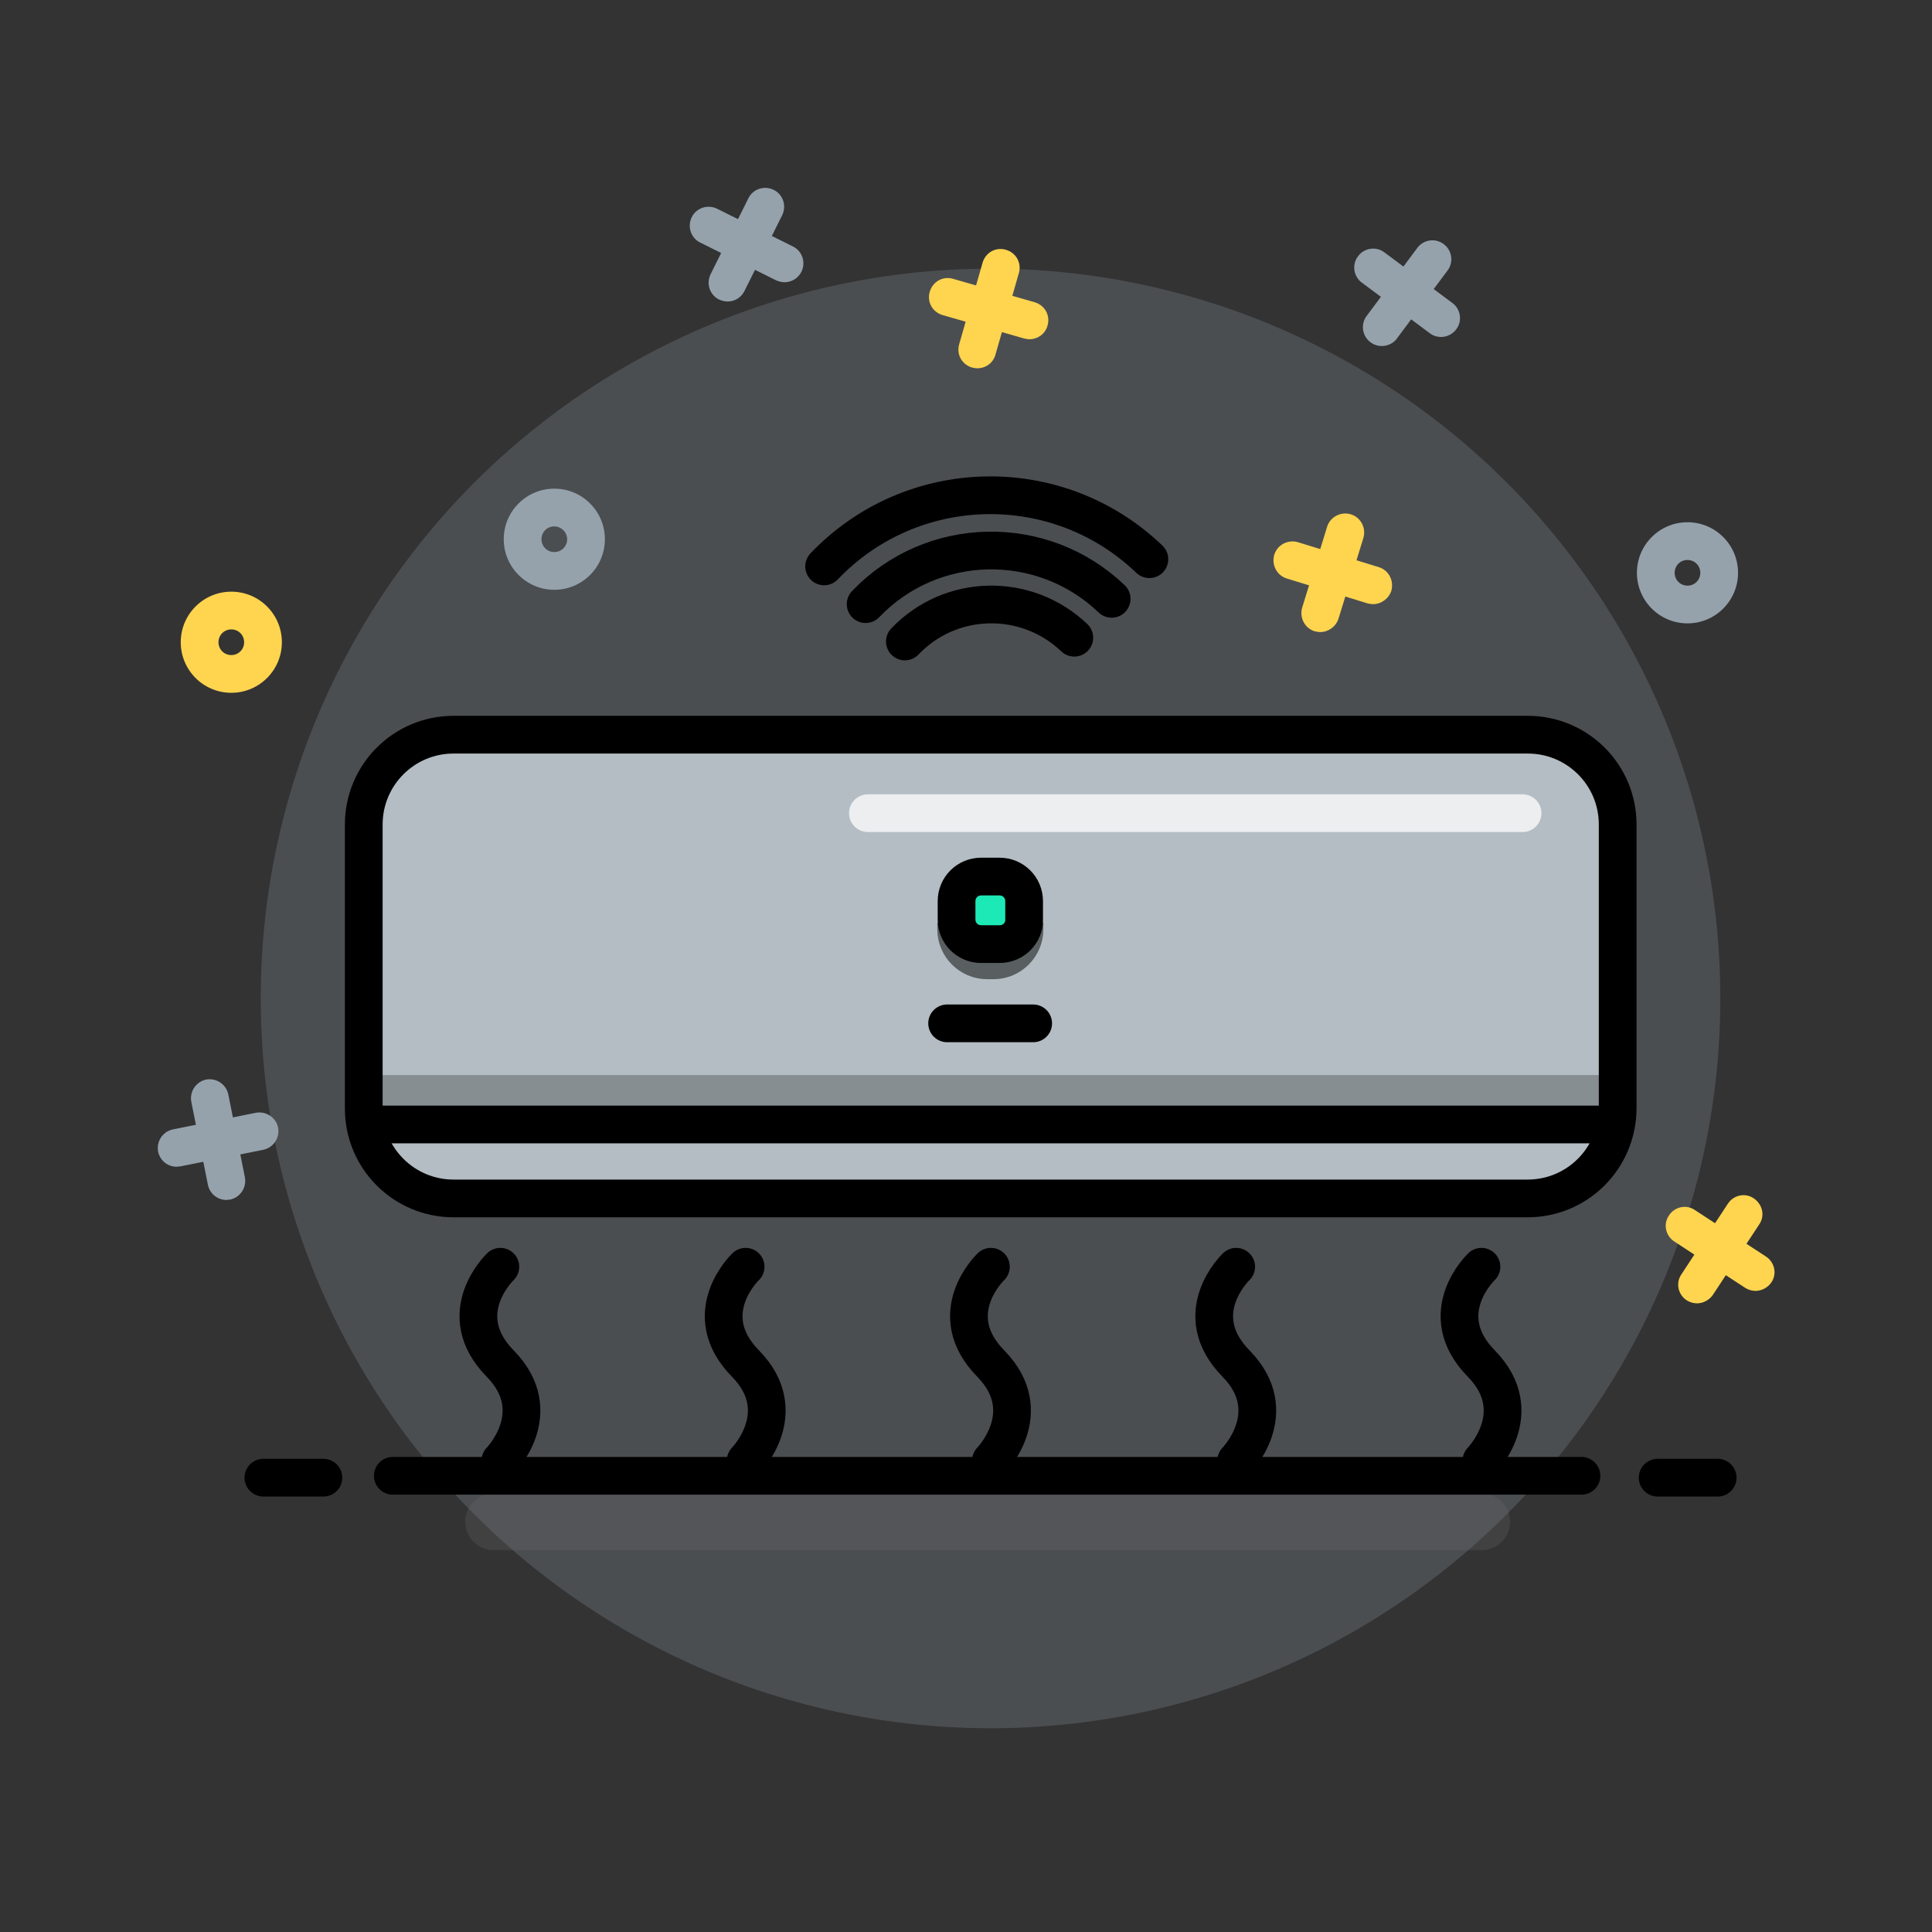 <?xml version="1.0" encoding="utf-8"?>
<!-- Generator: Adobe Illustrator 21.0.0, SVG Export Plug-In . SVG Version: 6.00 Build 0)  -->
<svg version="1.1" id="Layer_1" xmlns="http://www.w3.org/2000/svg" xmlns:xlink="http://www.w3.org/1999/xlink" x="0px" y="0px"
	 viewBox="0 0 512 512" style="enable-background:new 0 0 512 512;" xml:space="preserve">
<rect x="0" y="0" width="512" height="512" fill="#333333" stroke="none"/>
<style type="text/css">
	.st0{opacity:0.25;fill:#95A2AC;}
	.st1{fill:#FFD54F;}
	.st2{fill:#95A2AC;}
	.st3{fill:#B3BDC3;}
	.st4{fill:#1DE9B6;}
	.st5{opacity:0.75;fill:none;stroke:#FFFFFF;stroke-width:10;stroke-linecap:round;stroke-miterlimit:10;}
	.st6{opacity:0.5;fill:none;stroke:#000000;stroke-width:10;stroke-miterlimit:10;}
	.st7{opacity:0.25;fill:none;stroke:#000000;stroke-width:10;stroke-linecap:round;stroke-miterlimit:10;}
	.st8{opacity:0.25;fill:none;stroke:#6F6F6F;stroke-width:15;stroke-linecap:round;stroke-miterlimit:10;}
	.st9{fill:none;stroke:#000000;stroke-width:10;stroke-linecap:round;stroke-linejoin:round;stroke-miterlimit:10;}
	.st10{fill:none;stroke:#000000;stroke-width:10;stroke-linecap:round;stroke-miterlimit:10;}
	.st11{fill:none;stroke:#000000;stroke-width:10;stroke-miterlimit:10;}
</style>
<g id="background">
	<circle class="st0" cx="262.5" cy="264.6" r="193.4"/>
	<g>
		<path class="st1" d="M449.7,345.4c-0.9,0-1.9-0.3-2.7-0.8c-2.3-1.5-3-4.6-1.4-6.9l12.3-18.7c1.5-2.3,4.6-3,6.9-1.4s3,4.6,1.4,6.9
			l-12.3,18.7C452.9,344.6,451.3,345.4,449.7,345.4z"/>
		<path class="st1" d="M465.2,342.1c-0.9,0-1.9-0.3-2.7-0.8L443.7,329c-2.3-1.5-3-4.6-1.4-6.9c1.5-2.3,4.6-3,6.9-1.4L468,333
			c2.3,1.5,3,4.6,1.4,6.9C468.4,341.3,466.8,342.1,465.2,342.1z"/>
	</g>
	<g>
		<path class="st2" d="M207.9,74.8c-0.7,0-1.5-0.2-2.2-0.5l-20.1-10c-2.5-1.2-3.5-4.2-2.3-6.7c1.2-2.5,4.2-3.5,6.7-2.3l20.1,10
			c2.5,1.2,3.5,4.2,2.3,6.7C211.5,73.8,209.7,74.8,207.9,74.8z"/>
		<path class="st2" d="M192.8,79.9c-0.7,0-1.5-0.2-2.2-0.5c-2.5-1.2-3.5-4.2-2.3-6.7l10-20.1c1.2-2.5,4.2-3.5,6.7-2.3
			s3.5,4.2,2.3,6.7l-10,20.1C196.4,78.9,194.7,79.9,192.8,79.9z"/>
	</g>
	<g>
		<path class="st1" d="M259,97.6c-0.5,0-0.9-0.1-1.4-0.2c-2.7-0.8-4.2-3.5-3.4-6.2l6.2-21.6c0.8-2.7,3.5-4.2,6.2-3.4
			c2.7,0.8,4.2,3.5,3.4,6.2L263.8,94C263.2,96.2,261.2,97.6,259,97.6z"/>
		<path class="st1" d="M272.8,89.9c-0.5,0-0.9-0.1-1.4-0.2l-21.6-6.2c-2.7-0.8-4.2-3.5-3.4-6.2c0.8-2.7,3.5-4.2,6.2-3.4l21.6,6.2
			c2.7,0.8,4.2,3.5,3.4,6.2C277,88.5,275,89.9,272.8,89.9z"/>
	</g>
	<g>
		<path class="st2" d="M60,318c-2.3,0-4.4-1.6-4.9-4l-4.4-22c-0.5-2.7,1.2-5.3,3.9-5.9c2.7-0.5,5.3,1.2,5.9,3.9l4.4,22
			c0.5,2.7-1.2,5.3-3.9,5.9C60.6,317.9,60.3,318,60,318z"/>
		<path class="st2" d="M46.8,309.2c-2.3,0-4.4-1.6-4.9-4c-0.5-2.7,1.2-5.3,3.9-5.9l22-4.4c2.7-0.5,5.3,1.2,5.9,3.9
			c0.5,2.7-1.2,5.3-3.9,5.9l-22,4.4C47.4,309.1,47.1,309.2,46.8,309.2z"/>
	</g>
	<g>
		<path class="st1" d="M349.9,167.5c-0.5,0-1-0.1-1.5-0.2c-2.6-0.8-4.1-3.6-3.3-6.3l6.6-21.4c0.8-2.6,3.6-4.1,6.3-3.3
			c2.6,0.8,4.1,3.6,3.3,6.3l-6.6,21.4C354,166.1,352,167.5,349.9,167.5z"/>
		<path class="st1" d="M363.9,160.1c-0.5,0-1-0.1-1.5-0.2l-21.4-6.6c-2.6-0.8-4.1-3.6-3.3-6.3c0.8-2.6,3.6-4.1,6.3-3.3l21.4,6.6
			c2.6,0.8,4.1,3.6,3.3,6.3C368,158.7,366,160.1,363.9,160.1z"/>
	</g>
	<path class="st2" d="M447.2,165.2c-7.4,0-13.4-6-13.4-13.4c0-7.4,6-13.4,13.4-13.4c7.4,0,13.4,6,13.4,13.4
		C460.6,159.2,454.6,165.2,447.2,165.2z M447.2,148.4c-1.9,0-3.4,1.5-3.4,3.4s1.5,3.4,3.4,3.4s3.4-1.5,3.4-3.4
		S449.1,148.4,447.2,148.4z"/>
	<path class="st1" d="M61.3,183.6c-7.4,0-13.4-6-13.4-13.4c0-7.4,6-13.4,13.4-13.4c7.4,0,13.4,6,13.4,13.4
		C74.7,177.6,68.7,183.6,61.3,183.6z M61.3,166.8c-1.9,0-3.4,1.5-3.4,3.4s1.5,3.4,3.4,3.4s3.4-1.5,3.4-3.4S63.2,166.8,61.3,166.8z"
		/>
	<g>
		<path class="st2" d="M366.2,91.7c-1,0-2.1-0.3-3-1c-2.2-1.6-2.7-4.8-1-7l13.4-18c1.6-2.2,4.8-2.7,7-1c2.2,1.6,2.7,4.8,1,7
			l-13.4,18C369.3,91,367.7,91.7,366.2,91.7z"/>
		<path class="st2" d="M381.9,89.3c-1,0-2.1-0.3-3-1l-18-13.4c-2.2-1.6-2.7-4.8-1-7c1.6-2.2,4.8-2.7,7-1l18,13.4
			c2.2,1.6,2.7,4.8,1,7C384.9,88.6,383.4,89.3,381.9,89.3z"/>
	</g>
	<path class="st2" d="M146.9,156.3c-7.4,0-13.4-6-13.4-13.4c0-7.4,6-13.4,13.4-13.4c7.4,0,13.4,6,13.4,13.4
		C160.3,150.3,154.3,156.3,146.9,156.3z M146.9,139.5c-1.9,0-3.4,1.5-3.4,3.4s1.5,3.4,3.4,3.4s3.4-1.5,3.4-3.4
		S148.7,139.5,146.9,139.5z"/>
</g>
<path id="shock_x5F_color" class="st3" d="M404.8,317.6H120.2c-13.1,0-23.8-10.6-23.8-23.8v-75.3c0-13.1,10.6-23.8,23.8-23.8h284.7
	c13.1,0,23.8,10.6,23.8,23.8v75.3C428.6,307,418,317.6,404.8,317.6z"/>
<path id="color" class="st4" d="M264.9,250.2H260c-3.6,0-6.5-2.9-6.5-6.5v-4.9c0-3.6,2.9-6.5,6.5-6.5h4.9c3.6,0,6.5,2.9,6.5,6.5v4.9
	C271.5,247.2,268.6,250.2,264.9,250.2z"/>
<g id="shadows-lights">
	<line class="st5" x1="403.5" y1="215.5" x2="230" y2="215.5"/>
	<path class="st6" d="M271.5,244.6v1.7c0,4.5-3.7,8.2-8.2,8.2h-1.7c-4.5,0-8.2-3.7-8.2-8.2v-1.7"/>
	<line class="st7" x1="97.1" y1="289.9" x2="427.7" y2="289.9"/>
	<line class="st8" x1="392.7" y1="403.3" x2="130.8" y2="403.3"/>
</g>
<g id="lines">
	<line class="st9" x1="455.2" y1="391.6" x2="439.3" y2="391.6"/>
	<line class="st9" x1="419.1" y1="391.1" x2="104.1" y2="391.1"/>
	<line class="st9" x1="85.7" y1="391.6" x2="69.8" y2="391.6"/>
	<g>
		<path class="st10" d="M304.6,148.2c-24.3-23.3-62.9-22.5-86.2,1.9"/>
		<path class="st10" d="M294.6,158.7c-18.4-17.6-47.6-17-65.2,1.4"/>
		<path class="st10" d="M284.7,169c-12.7-12.1-32.8-11.7-44.9,1"/>
	</g>
	<line class="st9" x1="251" y1="271.2" x2="273.8" y2="271.2"/>
	<path class="st9" d="M404.8,317.6H120.2c-13.1,0-23.8-10.6-23.8-23.8v-75.3c0-13.1,10.6-23.8,23.8-23.8h284.7
		c13.1,0,23.8,10.6,23.8,23.8v75.3C428.6,307,418,317.6,404.8,317.6z"/>
	<line class="st10" x1="97.2" y1="298" x2="427.8" y2="298"/>
	<path class="st9" d="M262.6,335.7c0,0-13.1,12.4,0,25.7c12.6,12.9,0,25.7,0,25.7"/>
	<path class="st9" d="M327.6,335.7c0,0-13.1,12.4,0,25.7c12.6,12.9,0,25.7,0,25.7"/>
	<path class="st9" d="M392.6,335.7c0,0-13.1,12.4,0,25.7c12.6,12.9,0,25.7,0,25.7"/>
	<path class="st9" d="M197.6,335.7c0,0-13.1,12.4,0,25.7c12.6,12.9,0,25.7,0,25.7"/>
	<path class="st9" d="M132.6,335.7c0,0-13.1,12.4,0,25.7c12.6,12.9,0,25.7,0,25.7"/>
	<path class="st11" d="M264.9,250.2H260c-3.6,0-6.5-2.9-6.5-6.5v-4.9c0-3.6,2.9-6.5,6.5-6.5h4.9c3.6,0,6.5,2.9,6.5,6.5v4.9
		C271.5,247.2,268.6,250.2,264.9,250.2z"/>
</g>
</svg>
